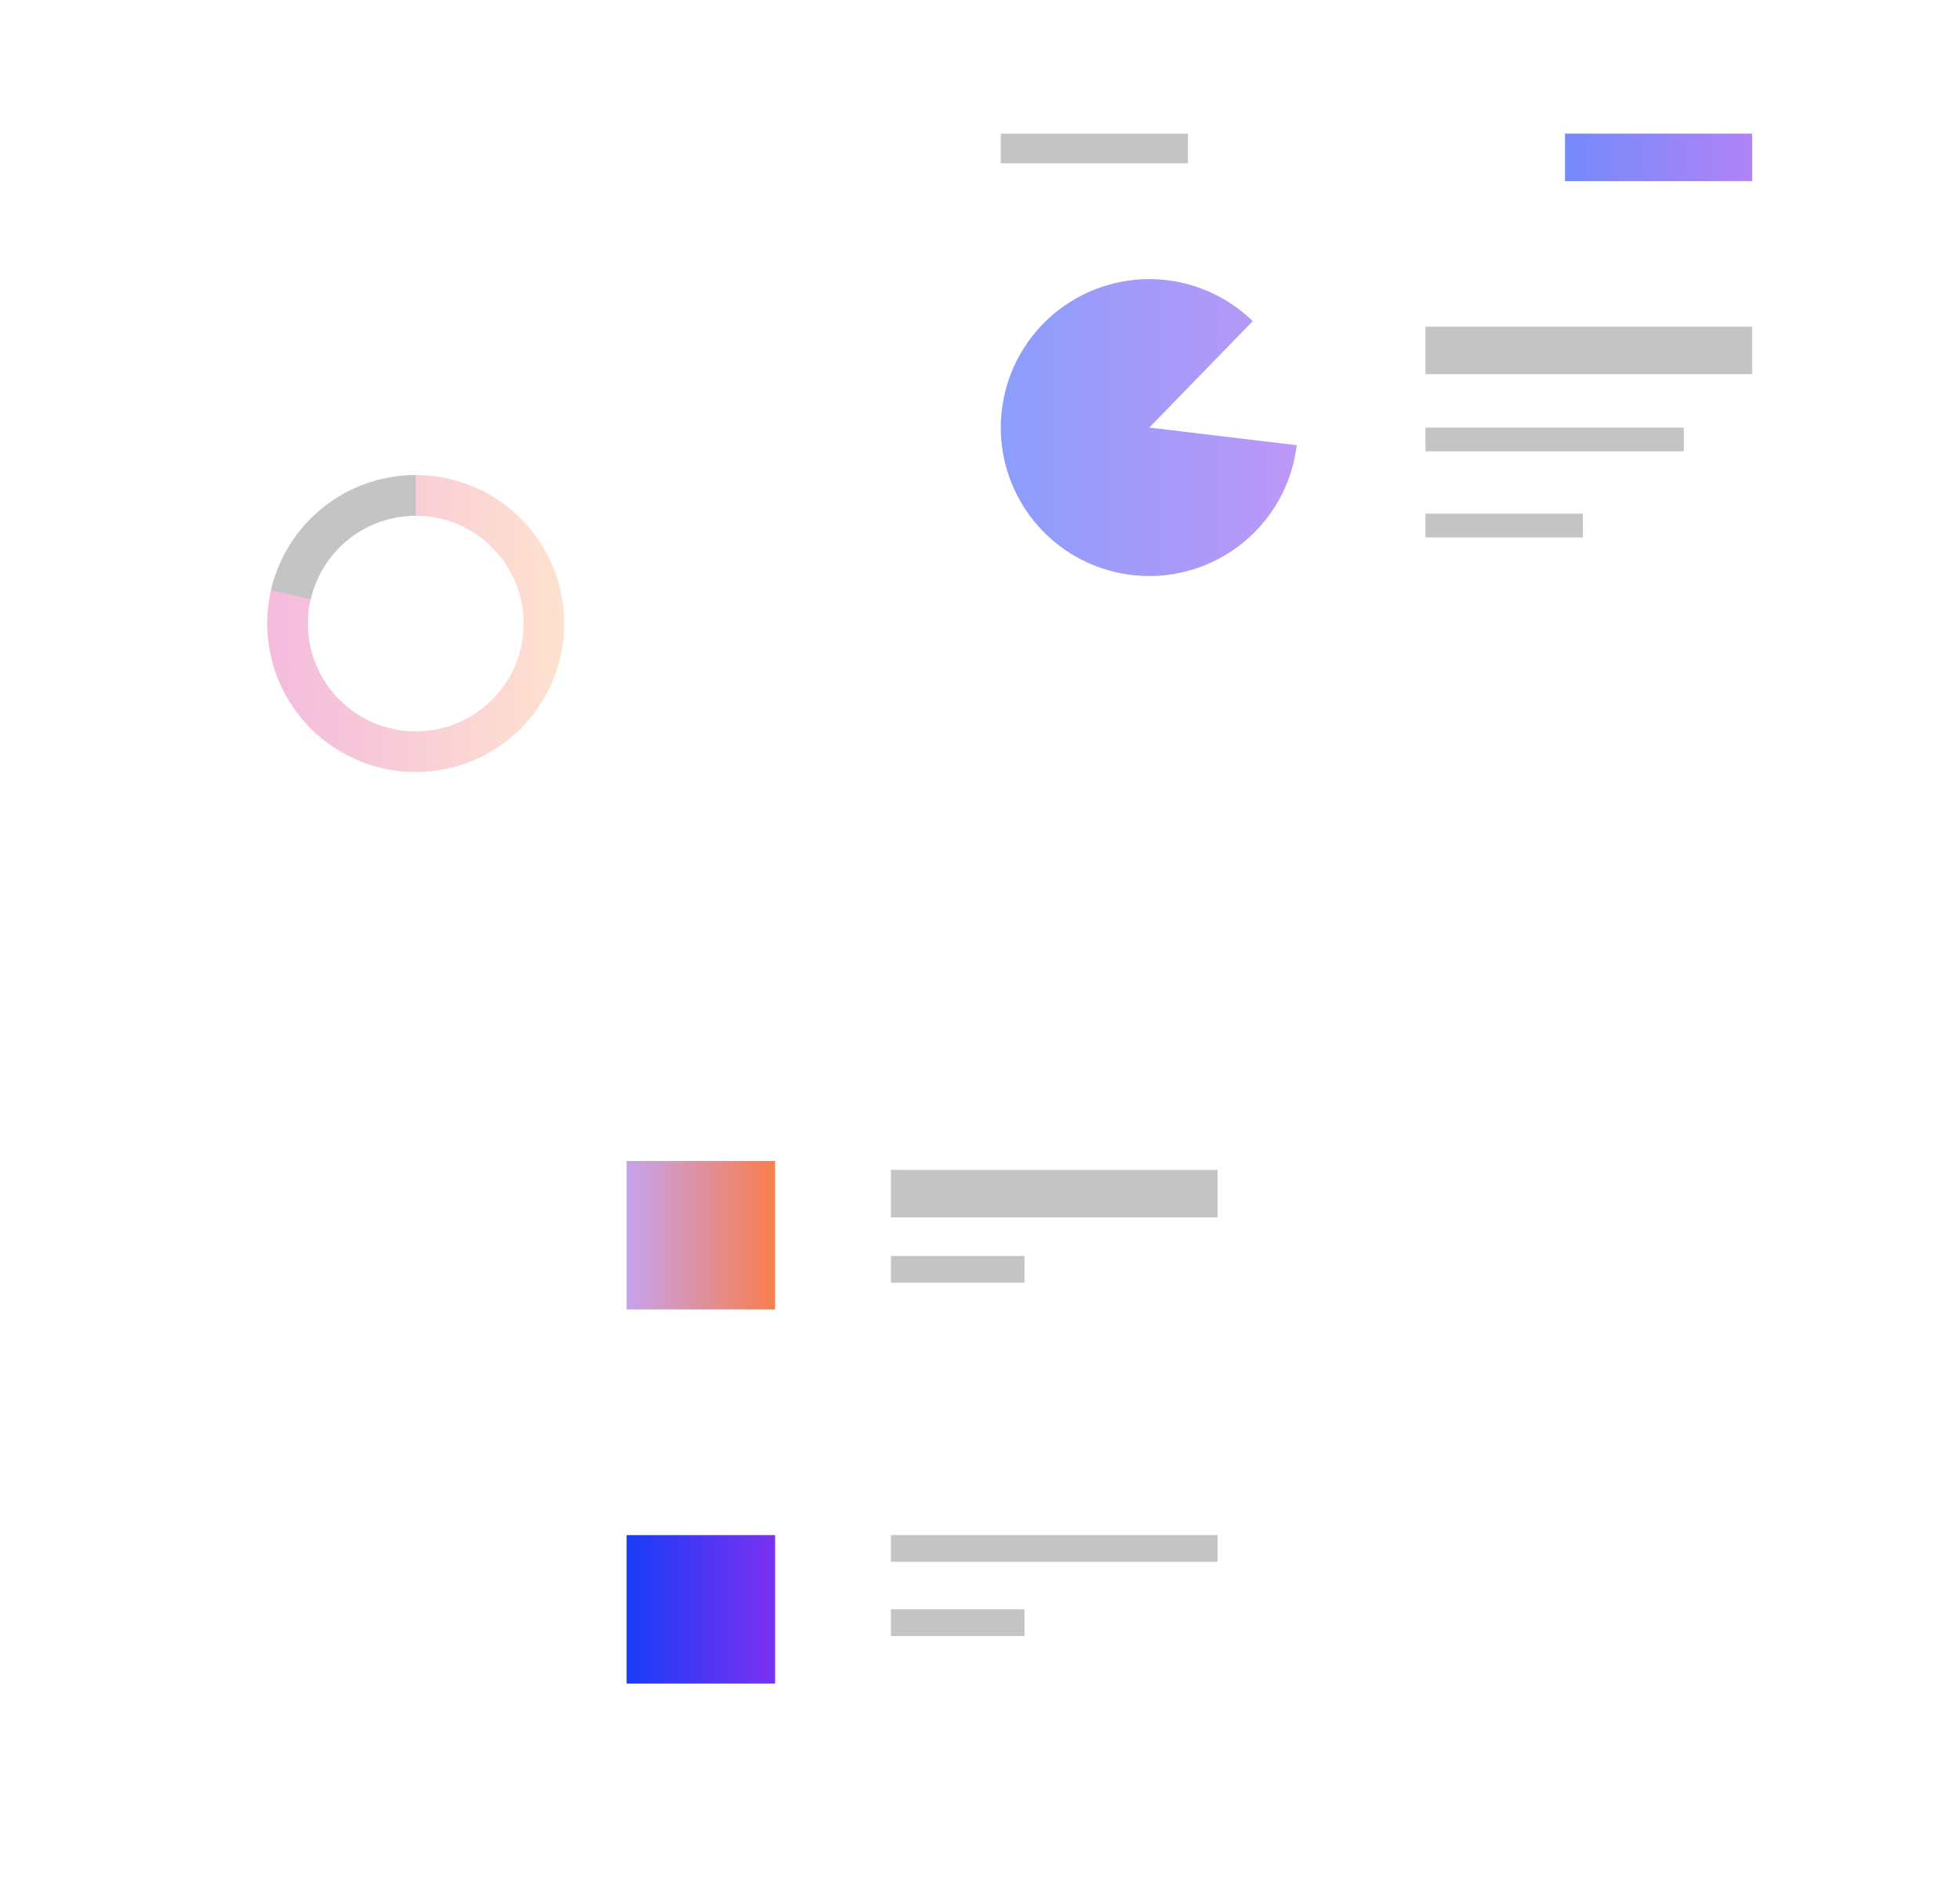 <svg width="660" height="639" viewBox="0 0 660 639" fill="none" xmlns="http://www.w3.org/2000/svg">
<rect x="132" y="62" width="360" height="480" rx="20" fill="white"/>
<g filter="url(#filter0_d)">
<rect x="297" y="15" width="323" height="250" rx="20" fill="white"/>
</g>
<rect x="480" y="110" width="110" height="16" fill="#C4C4C4"/>
<rect x="480" y="144" width="87" height="8" fill="#C4C4C4"/>
<rect x="480" y="173" width="53" height="8" fill="#C4C4C4"/>
<rect x="337" y="45" width="63" height="10" fill="#C4C4C4"/>
<rect x="527" y="45" width="63" height="16" fill="url(#paint0_linear)" fill-opacity="0.6"/>
<g filter="url(#filter1_d)">
<rect x="40" y="110" width="200" height="200" rx="20" fill="white"/>
</g>
<g filter="url(#filter2_d)">
<rect x="172" y="364" width="280" height="100" rx="20" fill="white"/>
</g>
<g filter="url(#filter3_d)">
<rect x="172" y="489" width="280" height="100" rx="20" fill="white"/>
</g>
<path d="M190 210C190 237.614 167.614 260 140 260C112.386 260 90 237.614 90 210C90 182.386 112.386 160 140 160C167.614 160 190 182.386 190 210ZM103.684 210C103.684 230.057 119.943 246.316 140 246.316C160.057 246.316 176.316 230.057 176.316 210C176.316 189.943 160.057 173.684 140 173.684C119.943 173.684 103.684 189.943 103.684 210Z" fill="url(#paint1_linear)" fill-opacity="0.5"/>
<path d="M436.646 149.938C435.306 161.141 430.217 171.56 422.206 179.504C414.195 187.448 403.733 192.449 392.52 193.694C381.307 194.94 370.002 192.356 360.443 186.364C350.884 180.372 343.632 171.323 339.867 160.688C336.102 150.053 336.044 138.457 339.702 127.784C343.361 117.112 350.522 107.991 360.021 101.904C369.519 95.816 380.798 93.12 392.022 94.253C403.247 95.386 413.759 100.282 421.849 108.146L387 144L436.646 149.938Z" fill="url(#paint2_linear)" fill-opacity="0.5"/>
<path d="M140 160C128.693 160 117.72 163.832 108.871 170.872C100.023 177.911 93.822 187.742 91.28 198.759L104.613 201.836C106.46 193.833 110.964 186.693 117.391 181.58C123.817 176.467 131.787 173.684 140 173.684V160Z" fill="#C4C4C4"/>
<rect x="211" y="391" width="50" height="50" fill="url(#paint3_linear)"/>
<rect x="211" y="517" width="50" height="50" fill="url(#paint4_linear)"/>
<rect x="300" y="394" width="110" height="16" fill="#C4C4C4"/>
<rect x="300" y="517" width="110" height="9" fill="#C4C4C4"/>
<rect x="300" y="542" width="45" height="9" fill="#C4C4C4"/>
<rect x="300" y="423" width="45" height="9" fill="#C4C4C4"/>
<defs>
<filter id="filter0_d" x="257" y="0" width="403" height="330" filterUnits="userSpaceOnUse" color-interpolation-filters="sRGB">
<feFlood flood-opacity="0" result="BackgroundImageFix"/>
<feColorMatrix in="SourceAlpha" type="matrix" values="0 0 0 0 0 0 0 0 0 0 0 0 0 0 0 0 0 0 127 0"/>
<feOffset dy="25"/>
<feGaussianBlur stdDeviation="20"/>
<feColorMatrix type="matrix" values="0 0 0 0 0 0 0 0 0 0 0 0 0 0 0 0 0 0 0.25 0"/>
<feBlend mode="normal" in2="BackgroundImageFix" result="effect1_dropShadow"/>
<feBlend mode="normal" in="SourceGraphic" in2="effect1_dropShadow" result="shape"/>
</filter>
<filter id="filter1_d" x="0" y="95" width="280" height="280" filterUnits="userSpaceOnUse" color-interpolation-filters="sRGB">
<feFlood flood-opacity="0" result="BackgroundImageFix"/>
<feColorMatrix in="SourceAlpha" type="matrix" values="0 0 0 0 0 0 0 0 0 0 0 0 0 0 0 0 0 0 127 0"/>
<feOffset dy="25"/>
<feGaussianBlur stdDeviation="20"/>
<feColorMatrix type="matrix" values="0 0 0 0 0 0 0 0 0 0 0 0 0 0 0 0 0 0 0.25 0"/>
<feBlend mode="normal" in2="BackgroundImageFix" result="effect1_dropShadow"/>
<feBlend mode="normal" in="SourceGraphic" in2="effect1_dropShadow" result="shape"/>
</filter>
<filter id="filter2_d" x="122" y="334" width="360" height="180" filterUnits="userSpaceOnUse" color-interpolation-filters="sRGB">
<feFlood flood-opacity="0" result="BackgroundImageFix"/>
<feColorMatrix in="SourceAlpha" type="matrix" values="0 0 0 0 0 0 0 0 0 0 0 0 0 0 0 0 0 0 127 0"/>
<feOffset dx="-10" dy="10"/>
<feGaussianBlur stdDeviation="20"/>
<feColorMatrix type="matrix" values="0 0 0 0 0 0 0 0 0 0 0 0 0 0 0 0 0 0 0.25 0"/>
<feBlend mode="normal" in2="BackgroundImageFix" result="effect1_dropShadow"/>
<feBlend mode="normal" in="SourceGraphic" in2="effect1_dropShadow" result="shape"/>
</filter>
<filter id="filter3_d" x="122" y="459" width="360" height="180" filterUnits="userSpaceOnUse" color-interpolation-filters="sRGB">
<feFlood flood-opacity="0" result="BackgroundImageFix"/>
<feColorMatrix in="SourceAlpha" type="matrix" values="0 0 0 0 0 0 0 0 0 0 0 0 0 0 0 0 0 0 127 0"/>
<feOffset dx="-10" dy="10"/>
<feGaussianBlur stdDeviation="20"/>
<feColorMatrix type="matrix" values="0 0 0 0 0 0 0 0 0 0 0 0 0 0 0 0 0 0 0.25 0"/>
<feBlend mode="normal" in2="BackgroundImageFix" result="effect1_dropShadow"/>
<feBlend mode="normal" in="SourceGraphic" in2="effect1_dropShadow" result="shape"/>
</filter>
<linearGradient id="paint0_linear" x1="527" y1="53" x2="590" y2="53" gradientUnits="userSpaceOnUse">
<stop stop-color="#193CF7"/>
<stop offset="1" stop-color="#7B31F1"/>
</linearGradient>
<linearGradient id="paint1_linear" x1="90" y1="210" x2="190" y2="210" gradientUnits="userSpaceOnUse">
<stop stop-color="#E977BD"/>
<stop offset="1" stop-color="#FFC6A0"/>
</linearGradient>
<linearGradient id="paint2_linear" x1="337" y1="144" x2="437" y2="144" gradientUnits="userSpaceOnUse">
<stop stop-color="#193CF7"/>
<stop offset="1" stop-color="#7B31F1"/>
</linearGradient>
<linearGradient id="paint3_linear" x1="211" y1="416" x2="261" y2="416" gradientUnits="userSpaceOnUse">
<stop stop-color="#C5A3ED"/>
<stop offset="1" stop-color="#F87E4D"/>
</linearGradient>
<linearGradient id="paint4_linear" x1="211" y1="542" x2="261" y2="542" gradientUnits="userSpaceOnUse">
<stop stop-color="#193CF7"/>
<stop offset="1" stop-color="#7B31F1"/>
</linearGradient>
</defs>
</svg>
